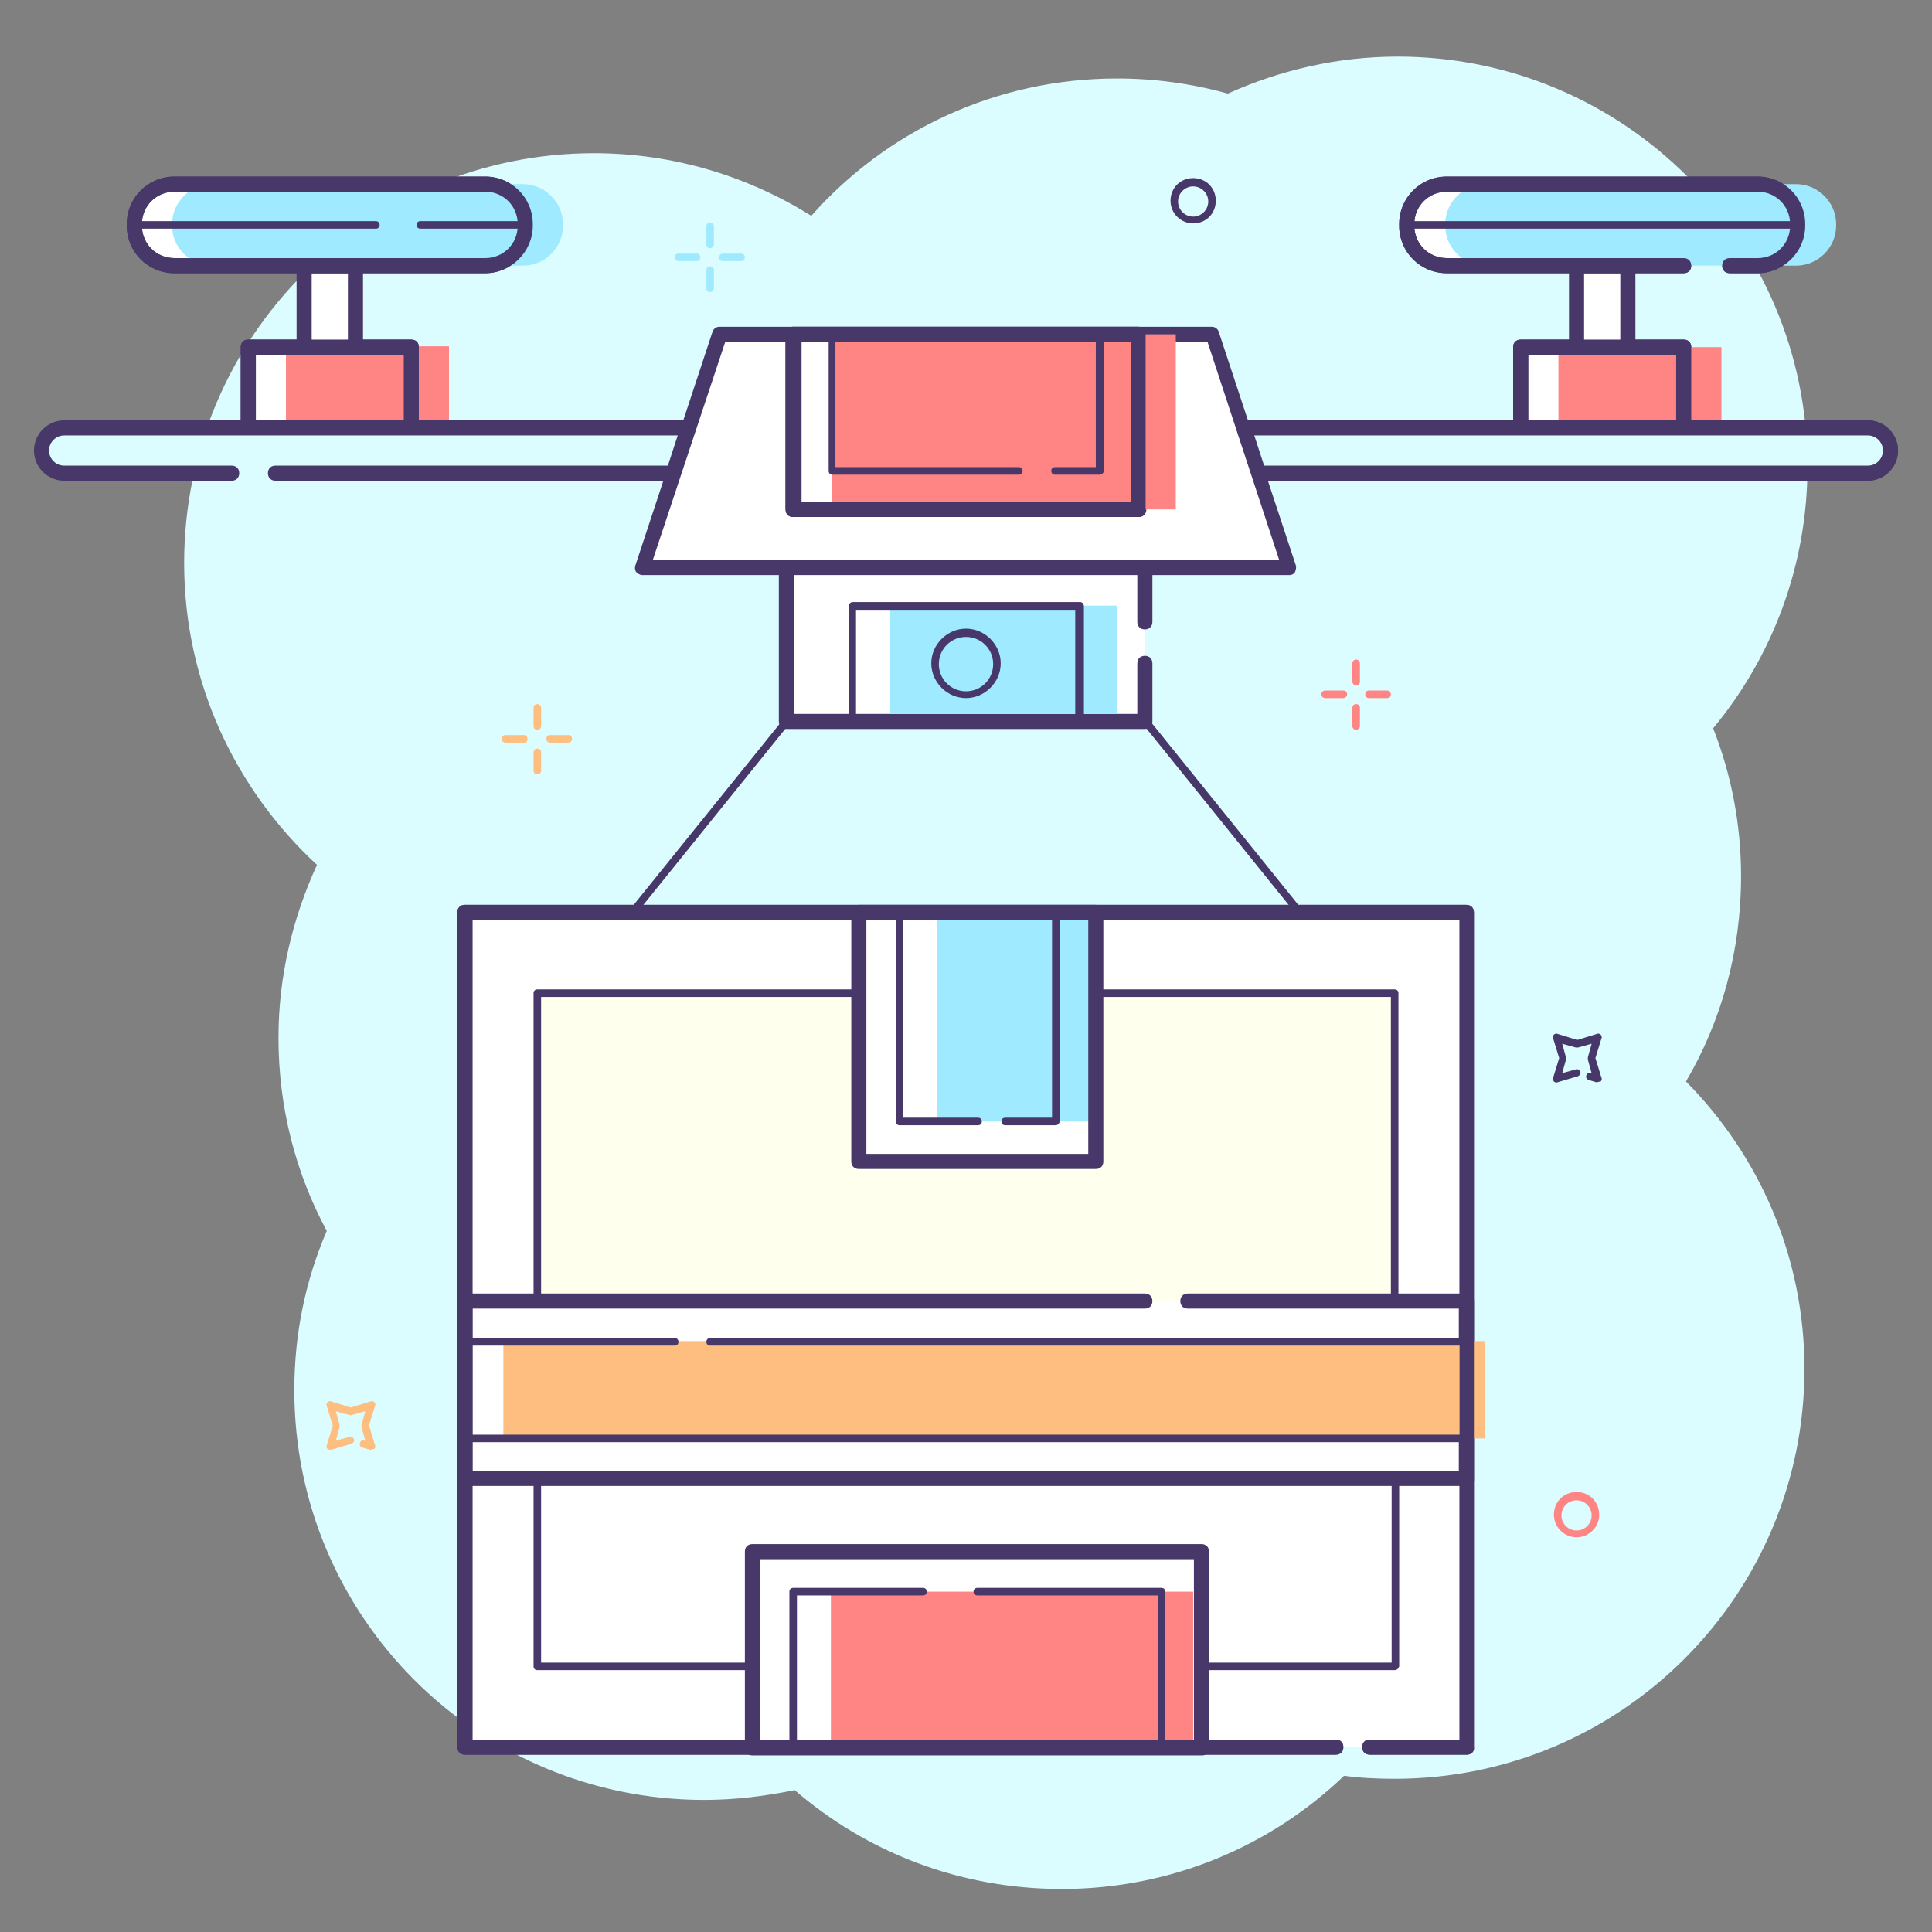 <?xml version="1.0" encoding="utf-8"?>
<!-- Generator: Adobe Illustrator 22.1.0, SVG Export Plug-In . SVG Version: 6.00 Build 0)  -->
<svg version="1.1" id="Layer_1" xmlns="http://www.w3.org/2000/svg" xmlns:xlink="http://www.w3.org/1999/xlink" x="0px" y="0px"
	 viewBox="0 0 256 256" style="enable-background:new 0 0 256 256;" xml:space="preserve">
<rect x="0" y="0" width="256" height="256" fill="#808080" stroke="none"/>
<style type="text/css">
	.st0{fill:#DBFDFF;}
	.st1{fill:#FFFFFF;}
	.st2{fill:#48386A;}
	.st3{fill:#FF8584;}
	.st4{fill:#FFFFED;}
	.st5{fill:#9FEAFF;}
	.st6{fill:#FEBE7F;}
</style>
<g>
	<path class="st0" d="M230.7,116.1c0-6.9-1.3-13.5-3.7-19.6c7.8-9.4,12.5-21.5,12.5-34.7c0-30-24.3-54.3-54.3-54.3
		c-8,0-15.6,1.8-22.5,4.9c-4.7-1.3-9.6-2-14.7-2c-16.1,0-30.6,7-40.5,18.2c-8.3-5.2-18.2-8.3-28.8-8.3c-30,0-54.3,24.3-54.3,54.3
		c0,15.8,6.8,30,17.6,40c-3.2,7-5.1,14.7-5.1,22.9c0,9.3,2.3,18,6.4,25.6c-2.8,6.5-4.3,13.6-4.3,21.1c0,30,24.3,54.3,54.3,54.3
		c4.1,0,8.1-0.5,12-1.3c9.5,8.2,21.8,13.1,35.4,13.1c14.5,0,27.7-5.7,37.4-15c2.2,0.3,4.5,0.4,6.7,0.4c30,0,54.3-24.3,54.3-54.3
		c0-14.9-6-28.3-15.7-38.1C228.1,135.3,230.7,126,230.7,116.1z"/>
	<g>
		<g>
			
				<rect x="32.9" y="46" transform="matrix(-1 -4.495794e-11 4.495794e-11 -1 87.392 102.688)" class="st1" width="21.6" height="10.8"/>
			<path class="st2" d="M54.5,57.7H32.9c-0.6,0-1-0.4-1-1V46c0-0.6,0.4-1,1-1h21.6c0.6,0,1,0.4,1,1v10.8
				C55.5,57.3,55,57.7,54.5,57.7z M33.9,55.7h19.6V47H33.9V55.7z"/>
		</g>
		
			<rect x="37.9" y="46" transform="matrix(-1 -4.495794e-11 4.495794e-11 -1 97.392 102.688)" class="st3" width="21.6" height="10.8"/>
		<g>
			<path class="st2" d="M54.5,57.7H32.9c-0.6,0-1-0.4-1-1V46c0-0.6,0.4-1,1-1h21.6c0.6,0,1,0.4,1,1v10.8
				C55.5,57.3,55,57.7,54.5,57.7z M33.9,55.7h19.6V47H33.9V55.7z"/>
		</g>
		<g>
			<rect x="201.5" y="46" class="st1" width="21.6" height="10.8"/>
			<path class="st2" d="M223.1,57.7h-21.6c-0.6,0-1-0.4-1-1V46c0-0.6,0.4-1,1-1h21.6c0.6,0,1,0.4,1,1v10.8
				C224.1,57.3,223.6,57.7,223.1,57.7z M202.5,55.7h19.6V47h-19.6V55.7z"/>
		</g>
		<rect x="206.5" y="46" class="st3" width="21.6" height="10.8"/>
		<g>
			<path class="st2" d="M223.1,57.7h-21.6c-0.6,0-1-0.4-1-1V46c0-0.6,0.4-1,1-1h21.6c0.6,0,1,0.4,1,1v10.8
				C224.1,57.3,223.6,57.7,223.1,57.7z M202.5,55.7h19.6V47h-19.6V55.7z"/>
		</g>
		<g>
			<polygon class="st1" points="170.9,75.2 85.1,75.2 89.2,62.7 91.2,56.7 95.3,44.3 105.2,44.3 105.2,67.5 150.8,67.5 150.8,44.3 
				160.7,44.3 164.8,56.7 166.8,62.7 			"/>
			<g>
				<path class="st2" d="M170.9,76.2H85.1c-0.3,0-0.6-0.2-0.8-0.4c-0.2-0.3-0.2-0.6-0.1-0.9L94.4,44c0.1-0.4,0.5-0.7,0.9-0.7h9.8
					c0.6,0,1,0.4,1,1v22.2h43.7V44.3c0-0.6,0.4-1,1-1h9.8c0.4,0,0.8,0.3,0.9,0.7l10.2,30.9c0.1,0.3,0,0.6-0.1,0.9
					C171.5,76,171.2,76.2,170.9,76.2z M86.5,74.2h83l-9.5-28.9h-8.1v22.2c0,0.6-0.4,1-1,1h-45.7c-0.6,0-1-0.4-1-1V45.3h-8.1
					L86.5,74.2z"/>
			</g>
		</g>
		<g>
			<path class="st2" d="M150.8,68.5h-45.7c-0.6,0-1-0.4-1-1V44.3c0-0.6,0.4-1,1-1h45.7c0.6,0,1,0.4,1,1v23.2
				C151.8,68.1,151.4,68.5,150.8,68.5z M106.2,66.5h43.7V45.3h-43.7V66.5z"/>
		</g>
		<g>
			<polygon class="st1" points="150.8,52.7 150.8,67.5 105.2,67.5 105.2,44.3 150.8,44.3 150.8,52.7 			"/>
			<path class="st2" d="M150.8,68.5h-45.7c-0.6,0-1-0.4-1-1V44.3c0-0.6,0.4-1,1-1h45.7c0.6,0,1,0.4,1,1v23.2
				C151.8,68.1,151.4,68.5,150.8,68.5z M106.2,66.5h43.7V45.3h-43.7V66.5z"/>
		</g>
		<g>
			<path class="st0" d="M250.5,59.7L250.5,59.7c0,1.7-1.3,3-3,3h-80.7l-2-6h82.7C249.2,56.7,250.5,58.1,250.5,59.7z"/>
			<g>
				<path class="st2" d="M247.5,63.7h-80.7c-0.4,0-0.8-0.3-0.9-0.7l-2-6c-0.1-0.3,0-0.6,0.1-0.9c0.2-0.3,0.5-0.4,0.8-0.4h82.7
					c2.2,0,4,1.8,4,4v0C251.5,61.9,249.7,63.7,247.5,63.7z M167.5,61.7h80c1.1,0,2-0.9,2-2v0c0-1.1-0.9-2-2-2h-81.3L167.5,61.7z"/>
			</g>
		</g>
		<g>
			<path class="st0" d="M250.5,59.7L250.5,59.7c0,1.7-1.3,3-3,3h-80.7l-2-6h82.7C249.2,56.7,250.5,58.1,250.5,59.7z"/>
			<g>
				<path class="st2" d="M247.5,63.7h-80.7c-0.4,0-0.8-0.3-0.9-0.7l-2-6c-0.1-0.3,0-0.6,0.1-0.9c0.2-0.3,0.5-0.4,0.8-0.4h82.7
					c2.2,0,4,1.8,4,4v0C251.5,61.9,249.7,63.7,247.5,63.7z M167.5,61.7h80c1.1,0,2-0.9,2-2v0c0-1.1-0.9-2-2-2h-81.3L167.5,61.7z"/>
			</g>
		</g>
		<g>
			<rect x="208.9" y="35.2" class="st1" width="6.8" height="10.8"/>
			<path class="st2" d="M215.7,47h-6.8c-0.6,0-1-0.4-1-1V35.2c0-0.6,0.4-1,1-1h6.8c0.6,0,1,0.4,1,1V46C216.7,46.5,216.3,47,215.7,47
				z M209.9,45h4.8v-8.8h-4.8V45z"/>
		</g>
		<g>
			<path class="st1" d="M223.2,35.2h-31.4c-2.9,0-5.3-2.4-5.3-5.3v-0.2c0-2.9,2.4-5.3,5.3-5.3h41.2c2.9,0,5.3,2.4,5.3,5.3v0.2
				c0,2.9-2.4,5.3-5.3,5.3h-3.7H223.2z"/>
			<path class="st2" d="M232.9,36.2h-3.7c-0.6,0-1-0.4-1-1s0.4-1,1-1h3.7c2.4,0,4.3-1.9,4.3-4.3v-0.2c0-2.4-1.9-4.3-4.3-4.3h-41.2
				c-2.4,0-4.3,1.9-4.3,4.3v0.2c0,2.4,1.9,4.3,4.3,4.3h31.4c0.6,0,1,0.4,1,1s-0.4,1-1,1h-31.4c-3.5,0-6.3-2.8-6.3-6.3v-0.2
				c0-3.5,2.8-6.3,6.3-6.3h41.2c3.5,0,6.3,2.8,6.3,6.3v0.2C239.2,33.4,236.3,36.2,232.9,36.2z"/>
		</g>
		<g>
			<path class="st0" d="M30.7,62.7H8.5c-1.7,0-3-1.3-3-3v0c0-1.7,1.3-3,3-3h82.7l-2,6H36.5H30.7z"/>
			<g>
				<path class="st2" d="M89.2,63.7H36.5c-0.6,0-1-0.4-1-1s0.4-1,1-1h52l1.3-4H8.5c-1.1,0-2,0.9-2,2c0,1.1,0.9,2,2,2h22.2
					c0.6,0,1,0.4,1,1s-0.4,1-1,1H8.5c-2.2,0-4-1.8-4-4c0-2.2,1.8-4,4-4h82.7c0.3,0,0.6,0.2,0.8,0.4c0.2,0.3,0.2,0.6,0.1,0.9l-2,6
					C90.1,63.5,89.7,63.7,89.2,63.7z"/>
			</g>
		</g>
		<g>
			
				<rect x="40.3" y="35.2" transform="matrix(-1 -4.463597e-11 4.463597e-11 -1 87.392 81.123)" class="st1" width="6.8" height="10.8"/>
			<path class="st2" d="M47.1,47h-6.8c-0.6,0-1-0.4-1-1V35.2c0-0.6,0.4-1,1-1h6.8c0.6,0,1,0.4,1,1V46C48.1,46.5,47.7,47,47.1,47z
				 M41.3,45h4.8v-8.8h-4.8V45z"/>
		</g>
		<g>
			<path class="st1" d="M23.1,35.2h41.2c2.9,0,5.3-2.4,5.3-5.3v-0.2c0-2.9-2.4-5.3-5.3-5.3H23.1c-2.9,0-5.3,2.4-5.3,5.3v0.2
				C17.8,32.8,20.2,35.2,23.1,35.2z"/>
			<path class="st2" d="M64.3,36.2H23.1c-3.5,0-6.3-2.8-6.3-6.3v-0.2c0-3.5,2.8-6.3,6.3-6.3h41.2c3.5,0,6.3,2.8,6.3,6.3v0.2
				C70.6,33.4,67.7,36.2,64.3,36.2z M23.1,25.4c-2.4,0-4.3,1.9-4.3,4.3v0.2c0,2.4,1.9,4.3,4.3,4.3h41.2c2.4,0,4.3-1.9,4.3-4.3v-0.2
				c0-2.4-1.9-4.3-4.3-4.3H23.1z"/>
		</g>
		<g>
			<polygon class="st1" points="151.7,87.9 151.7,95.6 104.3,95.6 104.3,75.2 151.7,75.2 151.7,82.4 			"/>
			<path class="st2" d="M151.7,96.6h-47.5c-0.6,0-1-0.4-1-1V75.2c0-0.6,0.4-1,1-1h47.5c0.6,0,1,0.4,1,1v7.2c0,0.6-0.4,1-1,1
				s-1-0.4-1-1v-6.2h-45.5v18.4h45.5v-6.7c0-0.6,0.4-1,1-1s1,0.4,1,1v7.7C152.7,96.1,152.3,96.6,151.7,96.6z"/>
		</g>
		<g>
			<polygon class="st1" points="177,231.5 61.6,231.5 61.6,120.9 194.4,120.9 194.4,231.5 181.5,231.5 			"/>
			<path class="st2" d="M194.4,232.5h-12.9c-0.6,0-1-0.4-1-1s0.4-1,1-1h11.9V121.9H62.6v108.6H177c0.6,0,1,0.4,1,1s-0.4,1-1,1H61.6
				c-0.6,0-1-0.4-1-1V120.9c0-0.6,0.4-1,1-1h132.7c0.6,0,1,0.4,1,1v110.6C195.4,232.1,194.9,232.5,194.4,232.5z"/>
		</g>
		<g>
			<polygon class="st4" points="151.7,172.4 71.2,172.4 71.2,131.6 113.8,131.6 113.8,153.9 145.2,153.9 145.2,131.6 184.8,131.6 
				184.8,172.4 157.5,172.4 			"/>
			<path class="st2" d="M184.8,172.9h-27.3c-0.3,0-0.5-0.2-0.5-0.5s0.2-0.5,0.5-0.5h26.8v-39.8h-38.6v21.8c0,0.3-0.2,0.5-0.5,0.5
				h-31.4c-0.3,0-0.5-0.2-0.5-0.5v-21.8H71.7v39.8h80.1c0.3,0,0.5,0.2,0.5,0.5s-0.2,0.5-0.5,0.5H71.2c-0.3,0-0.5-0.2-0.5-0.5v-40.8
				c0-0.3,0.2-0.5,0.5-0.5h42.6c0.3,0,0.5,0.2,0.5,0.5v21.8h30.4v-21.8c0-0.3,0.2-0.5,0.5-0.5h39.6c0.3,0,0.5,0.2,0.5,0.5v40.8
				C185.3,172.7,185.1,172.9,184.8,172.9z"/>
		</g>
		<g>
			<polygon class="st1" points="184.8,195.9 184.8,220.8 159.3,220.8 159.3,205.6 99.7,205.6 99.7,220.8 71.2,220.8 71.2,195.9 			
				"/>
			<g>
				<path class="st2" d="M184.8,221.3h-25.6c-0.3,0-0.5-0.2-0.5-0.5v-14.8h-58.5v14.8c0,0.3-0.2,0.5-0.5,0.5H71.2
					c-0.3,0-0.5-0.2-0.5-0.5v-24.9c0-0.3,0.2-0.5,0.5-0.5h113.7c0.3,0,0.5,0.2,0.5,0.5v24.9C185.3,221.1,185.1,221.3,184.8,221.3z
					 M159.8,220.3h24.6v-23.9H71.7v23.9h27.6v-14.8c0-0.3,0.2-0.5,0.5-0.5h59.5c0.3,0,0.5,0.2,0.5,0.5V220.3z"/>
			</g>
		</g>
		<g>
			<path class="st2" d="M194.4,196.9H61.6c-0.6,0-1-0.4-1-1v-23.5c0-0.6,0.4-1,1-1h90.1c0.6,0,1,0.4,1,1s-0.4,1-1,1H62.6v21.5h130.7
				v-21.5h-35.9c-0.6,0-1-0.4-1-1s0.4-1,1-1h36.9c0.6,0,1,0.4,1,1v23.5C195.4,196.5,194.9,196.9,194.4,196.9z"/>
		</g>
		<g>
			<path class="st2" d="M159.3,232.6H99.7c-0.6,0-1-0.4-1-1v-26c0-0.6,0.4-1,1-1h59.5c0.6,0,1,0.4,1,1v26
				C160.3,232.2,159.8,232.6,159.3,232.6z M100.7,230.6h57.5v-24h-57.5V230.6z"/>
		</g>
		<polygon class="st3" points="155.8,52.7 155.8,67.5 110.2,67.5 110.2,44.3 155.8,44.3 155.8,52.7 		"/>
		<path class="st5" d="M228.2,35.2h-31.4c-2.9,0-5.3-2.4-5.3-5.3v-0.2c0-2.9,2.4-5.3,5.3-5.3h41.2c2.9,0,5.3,2.4,5.3,5.3v0.2
			c0,2.9-2.4,5.3-5.3,5.3h-3.7H228.2z"/>
		<path class="st5" d="M28.1,35.2h41.2c2.9,0,5.3-2.4,5.3-5.3v-0.2c0-2.9-2.4-5.3-5.3-5.3H28.1c-2.9,0-5.3,2.4-5.3,5.3v0.2
			C22.8,32.8,25.2,35.2,28.1,35.2z"/>
		
			<rect x="125.8" y="72.4" transform="matrix(-1.836970e-16 1 -1 -1.836970e-16 220.452 -45.548)" class="st5" width="14.3" height="30.1"/>
		<polygon class="st6" points="98.4,177.7 196.8,177.7 196.8,190.6 66.7,190.6 66.7,177.7 93.8,177.7 		"/>
		<polygon class="st5" points="134.5,148.6 124.2,148.6 124.2,120.9 144.9,120.9 144.9,148.6 138.1,148.6 		"/>
		<polygon class="st3" points="134.1,210.9 158.1,210.9 158.1,231.5 110.1,231.5 110.1,210.9 127,210.9 		"/>
		<g>
			<path class="st2" d="M83.8,121.4c-0.1,0-0.2,0-0.3-0.1c-0.2-0.2-0.2-0.5-0.1-0.7l20.4-25.3c0.2-0.2,0.5-0.2,0.7-0.1
				c0.2,0.2,0.2,0.5,0.1,0.7l-20.4,25.3C84.1,121.4,84,121.4,83.8,121.4z"/>
		</g>
		<g>
			<path class="st2" d="M172.2,121.4c-0.1,0-0.3-0.1-0.4-0.2l-20.4-25.3c-0.2-0.2-0.1-0.5,0.1-0.7c0.2-0.2,0.5-0.1,0.7,0.1
				l20.4,25.3c0.2,0.2,0.1,0.5-0.1,0.7C172.4,121.4,172.3,121.4,172.2,121.4z"/>
		</g>
		<g>
			<path class="st2" d="M69.6,30.3H55.7c-0.3,0-0.5-0.2-0.5-0.5s0.2-0.5,0.5-0.5h13.9c0.3,0,0.5,0.2,0.5,0.5S69.8,30.3,69.6,30.3z"
				/>
		</g>
		<g>
			<path class="st2" d="M49.8,30.3h-32c-0.3,0-0.5-0.2-0.5-0.5s0.2-0.5,0.5-0.5h32c0.3,0,0.5,0.2,0.5,0.5S50.1,30.3,49.8,30.3z"/>
		</g>
		<g>
			<path class="st2" d="M64.3,36.2H23.1c-3.5,0-6.3-2.8-6.3-6.3v-0.2c0-3.5,2.8-6.3,6.3-6.3h41.2c3.5,0,6.3,2.8,6.3,6.3v0.2
				C70.6,33.4,67.7,36.2,64.3,36.2z M23.1,25.4c-2.4,0-4.3,1.9-4.3,4.3v0.2c0,2.4,1.9,4.3,4.3,4.3h41.2c2.4,0,4.3-1.9,4.3-4.3v-0.2
				c0-2.4-1.9-4.3-4.3-4.3H23.1z"/>
		</g>
		<g>
			<path class="st2" d="M145.7,62.9h-5.9c-0.3,0-0.5-0.2-0.5-0.5s0.2-0.5,0.5-0.5h5.4V44.8h-34.5v17.1H135c0.3,0,0.5,0.2,0.5,0.5
				s-0.2,0.5-0.5,0.5h-24.7c-0.3,0-0.5-0.2-0.5-0.5V44.3c0-0.3,0.2-0.5,0.5-0.5h35.5c0.3,0,0.5,0.2,0.5,0.5v18.1
				C146.2,62.7,146,62.9,145.7,62.9z"/>
		</g>
		<g>
			<path class="st2" d="M150.8,68.5h-45.7c-0.6,0-1-0.4-1-1V44.3c0-0.6,0.4-1,1-1h45.7c0.6,0,1,0.4,1,1v23.2
				C151.8,68.1,151.4,68.5,150.8,68.5z M106.2,66.5h43.7V45.3h-43.7V66.5z"/>
		</g>
		<g>
			<path class="st2" d="M238.2,30.3h-51.7c-0.3,0-0.5-0.2-0.5-0.5s0.2-0.5,0.5-0.5h51.7c0.3,0,0.5,0.2,0.5,0.5
				S238.4,30.3,238.2,30.3z"/>
		</g>
		<g>
			<path class="st2" d="M232.9,36.2h-3.7c-0.6,0-1-0.4-1-1s0.4-1,1-1h3.7c2.4,0,4.3-1.9,4.3-4.3v-0.2c0-2.4-1.9-4.3-4.3-4.3h-41.2
				c-2.4,0-4.3,1.9-4.3,4.3v0.2c0,2.4,1.9,4.3,4.3,4.3h31.4c0.6,0,1,0.4,1,1s-0.4,1-1,1h-31.4c-3.5,0-6.3-2.8-6.3-6.3v-0.2
				c0-3.5,2.8-6.3,6.3-6.3h41.2c3.5,0,6.3,2.8,6.3,6.3v0.2C239.2,33.4,236.3,36.2,232.9,36.2z"/>
		</g>
		<g>
			<g>
				<path class="st2" d="M143.1,96.1h-30.1c-0.3,0-0.5-0.2-0.5-0.5V80.3c0-0.3,0.2-0.5,0.5-0.5h30.1c0.3,0,0.5,0.2,0.5,0.5v15.3
					C143.6,95.9,143.3,96.1,143.1,96.1z M113.4,95.1h29.1V80.8h-29.1V95.1z"/>
			</g>
			<g>
				<path class="st2" d="M128,92.5c-2.5,0-4.6-2.1-4.6-4.6s2.1-4.6,4.6-4.6s4.6,2.1,4.6,4.6S130.5,92.5,128,92.5z M128,84.4
					c-2,0-3.6,1.6-3.6,3.6c0,2,1.6,3.6,3.6,3.6s3.6-1.6,3.6-3.6C131.6,86,130,84.4,128,84.4z"/>
			</g>
			<g>
				<path class="st2" d="M143.1,96.1h-30.1c-0.3,0-0.5-0.2-0.5-0.5V80.3c0-0.3,0.2-0.5,0.5-0.5h30.1c0.3,0,0.5,0.2,0.5,0.5v15.3
					C143.6,95.9,143.3,96.1,143.1,96.1z M113.4,95.1h29.1V80.8h-29.1V95.1z"/>
			</g>
		</g>
		<g>
			<path class="st2" d="M139.9,149.1h-6.7c-0.3,0-0.5-0.2-0.5-0.5s0.2-0.5,0.5-0.5h6.2v-26.6h-19.7v26.6h9.9c0.3,0,0.5,0.2,0.5,0.5
				s-0.2,0.5-0.5,0.5h-10.4c-0.3,0-0.5-0.2-0.5-0.5v-27.6c0-0.3,0.2-0.5,0.5-0.5h20.7c0.3,0,0.5,0.2,0.5,0.5v27.6
				C140.4,148.9,140.1,149.1,139.9,149.1z"/>
		</g>
		<g>
			<path class="st2" d="M145.2,154.9h-31.4c-0.6,0-1-0.4-1-1v-33c0-0.6,0.4-1,1-1h31.4c0.6,0,1,0.4,1,1v33
				C146.2,154.5,145.8,154.9,145.2,154.9z M114.8,152.9h29.4v-31h-29.4V152.9z"/>
		</g>
		<g>
			<path class="st2" d="M194.4,191.1H61.7c-0.3,0-0.5-0.2-0.5-0.5v-12.8c0-0.3,0.2-0.5,0.5-0.5h27.7c0.3,0,0.5,0.2,0.5,0.5
				s-0.2,0.5-0.5,0.5H62.2v11.8h131.7v-11.8H94.1c-0.3,0-0.5-0.2-0.5-0.5s0.2-0.5,0.5-0.5h100.3c0.3,0,0.5,0.2,0.5,0.5v12.8
				C194.9,190.9,194.6,191.1,194.4,191.1z"/>
		</g>
		<g>
			<path class="st2" d="M153.9,232h-48.8c-0.3,0-0.5-0.2-0.5-0.5v-20.6c0-0.3,0.2-0.5,0.5-0.5h17.2c0.3,0,0.5,0.2,0.5,0.5
				s-0.2,0.5-0.5,0.5h-16.7V231h47.8v-19.6h-23.9c-0.3,0-0.5-0.2-0.5-0.5s0.2-0.5,0.5-0.5h24.4c0.3,0,0.5,0.2,0.5,0.5v20.6
				C154.4,231.8,154.2,232,153.9,232z"/>
		</g>
		<g>
			<path class="st2" d="M194.4,232.5h-12.9c-0.6,0-1-0.4-1-1s0.4-1,1-1h11.9V121.9H62.6v108.6H177c0.6,0,1,0.4,1,1s-0.4,1-1,1H61.6
				c-0.6,0-1-0.4-1-1V120.9c0-0.6,0.4-1,1-1h132.7c0.6,0,1,0.4,1,1v110.6C195.4,232.1,194.9,232.5,194.4,232.5z"/>
		</g>
	</g>
	<g>
		<path class="st2" d="M158.1,29.6c-1.6,0-3-1.3-3-3s1.3-3,3-3s3,1.3,3,3S159.8,29.6,158.1,29.6z M158.1,24.7c-1.1,0-2,0.9-2,2
			s0.9,2,2,2s2-0.9,2-2S159.2,24.7,158.1,24.7z"/>
	</g>
	<g>
		<path class="st3" d="M208.9,203.7c-1.6,0-3-1.3-3-3s1.3-3,3-3s3,1.3,3,3S210.5,203.7,208.9,203.7z M208.9,198.8c-1.1,0-2,0.9-2,2
			s0.9,2,2,2s2-0.9,2-2S210,198.8,208.9,198.8z"/>
	</g>
	<g>
		<path class="st2" d="M211.6,143.4c0,0-0.1,0-0.1,0l-1-0.3c-0.3-0.1-0.4-0.4-0.3-0.6c0.1-0.3,0.3-0.4,0.6-0.3l0.1,0l-0.5-1.8
			c0-0.1,0-0.2,0-0.3l0.5-1.8l-1.8,0.5c-0.1,0-0.2,0-0.3,0l-1.8-0.5l0.5,1.8c0,0.1,0,0.2,0,0.3l-0.5,1.8l1.8-0.5
			c0.3-0.1,0.5,0.1,0.6,0.3c0.1,0.3-0.1,0.5-0.3,0.6l-2.7,0.8c-0.2,0.1-0.4,0-0.5-0.1c-0.1-0.1-0.2-0.3-0.1-0.5l0.8-2.6l-0.8-2.6
			c-0.1-0.2,0-0.4,0.1-0.5c0.1-0.1,0.3-0.2,0.5-0.1l2.6,0.8l2.6-0.8c0.2-0.1,0.4,0,0.5,0.1c0.1,0.1,0.2,0.3,0.1,0.5l-0.8,2.6
			l0.8,2.6c0.1,0.2,0,0.4-0.1,0.5C211.9,143.3,211.7,143.4,211.6,143.4z"/>
	</g>
	<g>
		<path class="st6" d="M49.1,192.1c0,0-0.1,0-0.1,0l-1-0.3c-0.3-0.1-0.4-0.4-0.3-0.6c0.1-0.3,0.3-0.4,0.6-0.3l0.1,0l-0.5-1.8
			c0-0.1,0-0.2,0-0.3l0.5-1.8l-1.8,0.5c-0.1,0-0.2,0-0.3,0l-1.8-0.5l0.5,1.8c0,0.1,0,0.2,0,0.3l-0.5,1.8l1.8-0.5
			c0.3-0.1,0.5,0.1,0.6,0.3c0.1,0.3-0.1,0.5-0.3,0.6l-2.7,0.8c-0.2,0-0.4,0-0.5-0.1c-0.1-0.1-0.2-0.3-0.1-0.5l0.8-2.6l-0.8-2.6
			c-0.1-0.2,0-0.4,0.1-0.5c0.1-0.1,0.3-0.2,0.5-0.1l2.6,0.8l2.6-0.8c0.2-0.1,0.4,0,0.5,0.1s0.2,0.3,0.1,0.5l-0.8,2.6l0.8,2.6
			c0.1,0.2,0,0.4-0.1,0.5C49.4,192,49.3,192.1,49.1,192.1z"/>
	</g>
	<g>
		<g>
			<path class="st3" d="M179.7,90.8c-0.3,0-0.5-0.2-0.5-0.5v-2.4c0-0.3,0.2-0.5,0.5-0.5s0.5,0.2,0.5,0.5v2.4
				C180.2,90.6,180,90.8,179.7,90.8z"/>
		</g>
		<g>
			<path class="st3" d="M179.7,96.7c-0.3,0-0.5-0.2-0.5-0.5v-2.4c0-0.3,0.2-0.5,0.5-0.5s0.5,0.2,0.5,0.5v2.4
				C180.2,96.4,180,96.7,179.7,96.7z"/>
		</g>
		<g>
			<path class="st3" d="M183.8,92.5h-2.4c-0.3,0-0.5-0.2-0.5-0.5s0.2-0.5,0.5-0.5h2.4c0.3,0,0.5,0.2,0.5,0.5S184.1,92.5,183.8,92.5z
				"/>
		</g>
		<g>
			<path class="st3" d="M178,92.5h-2.4c-0.3,0-0.5-0.2-0.5-0.5s0.2-0.5,0.5-0.5h2.4c0.3,0,0.5,0.2,0.5,0.5S178.2,92.5,178,92.5z"/>
		</g>
	</g>
	<g>
		<g>
			<path class="st6" d="M71.2,96.7c-0.3,0-0.5-0.2-0.5-0.5v-2.4c0-0.3,0.2-0.5,0.5-0.5s0.5,0.2,0.5,0.5v2.4
				C71.7,96.5,71.5,96.7,71.2,96.7z"/>
		</g>
		<g>
			<path class="st6" d="M71.2,102.6c-0.3,0-0.5-0.2-0.5-0.5v-2.4c0-0.3,0.2-0.5,0.5-0.5s0.5,0.2,0.5,0.5v2.4
				C71.7,102.4,71.5,102.6,71.2,102.6z"/>
		</g>
		<g>
			<path class="st6" d="M75.3,98.4h-2.4c-0.3,0-0.5-0.2-0.5-0.5s0.2-0.5,0.5-0.5h2.4c0.3,0,0.5,0.2,0.5,0.5S75.6,98.4,75.3,98.4z"/>
		</g>
		<g>
			<path class="st6" d="M69.5,98.4H67c-0.3,0-0.5-0.2-0.5-0.5s0.2-0.5,0.5-0.5h2.4c0.3,0,0.5,0.2,0.5,0.5S69.7,98.4,69.5,98.4z"/>
		</g>
	</g>
	<g>
		<g>
			<path class="st5" d="M94.1,32.9c-0.3,0-0.5-0.2-0.5-0.5v-2.4c0-0.3,0.2-0.5,0.5-0.5s0.5,0.2,0.5,0.5v2.4
				C94.6,32.6,94.3,32.9,94.1,32.9z"/>
		</g>
		<g>
			<path class="st5" d="M94.1,38.7c-0.3,0-0.5-0.2-0.5-0.5v-2.4c0-0.3,0.2-0.5,0.5-0.5s0.5,0.2,0.5,0.5v2.4
				C94.6,38.5,94.3,38.7,94.1,38.7z"/>
		</g>
		<g>
			<path class="st5" d="M98.2,34.6h-2.4c-0.3,0-0.5-0.2-0.5-0.5s0.2-0.5,0.5-0.5h2.4c0.3,0,0.5,0.2,0.5,0.5S98.5,34.6,98.2,34.6z"/>
		</g>
		<g>
			<path class="st5" d="M92.3,34.6h-2.4c-0.3,0-0.5-0.2-0.5-0.5s0.2-0.5,0.5-0.5h2.4c0.3,0,0.5,0.2,0.5,0.5S92.6,34.6,92.3,34.6z"/>
		</g>
	</g>
</g>
</svg>

